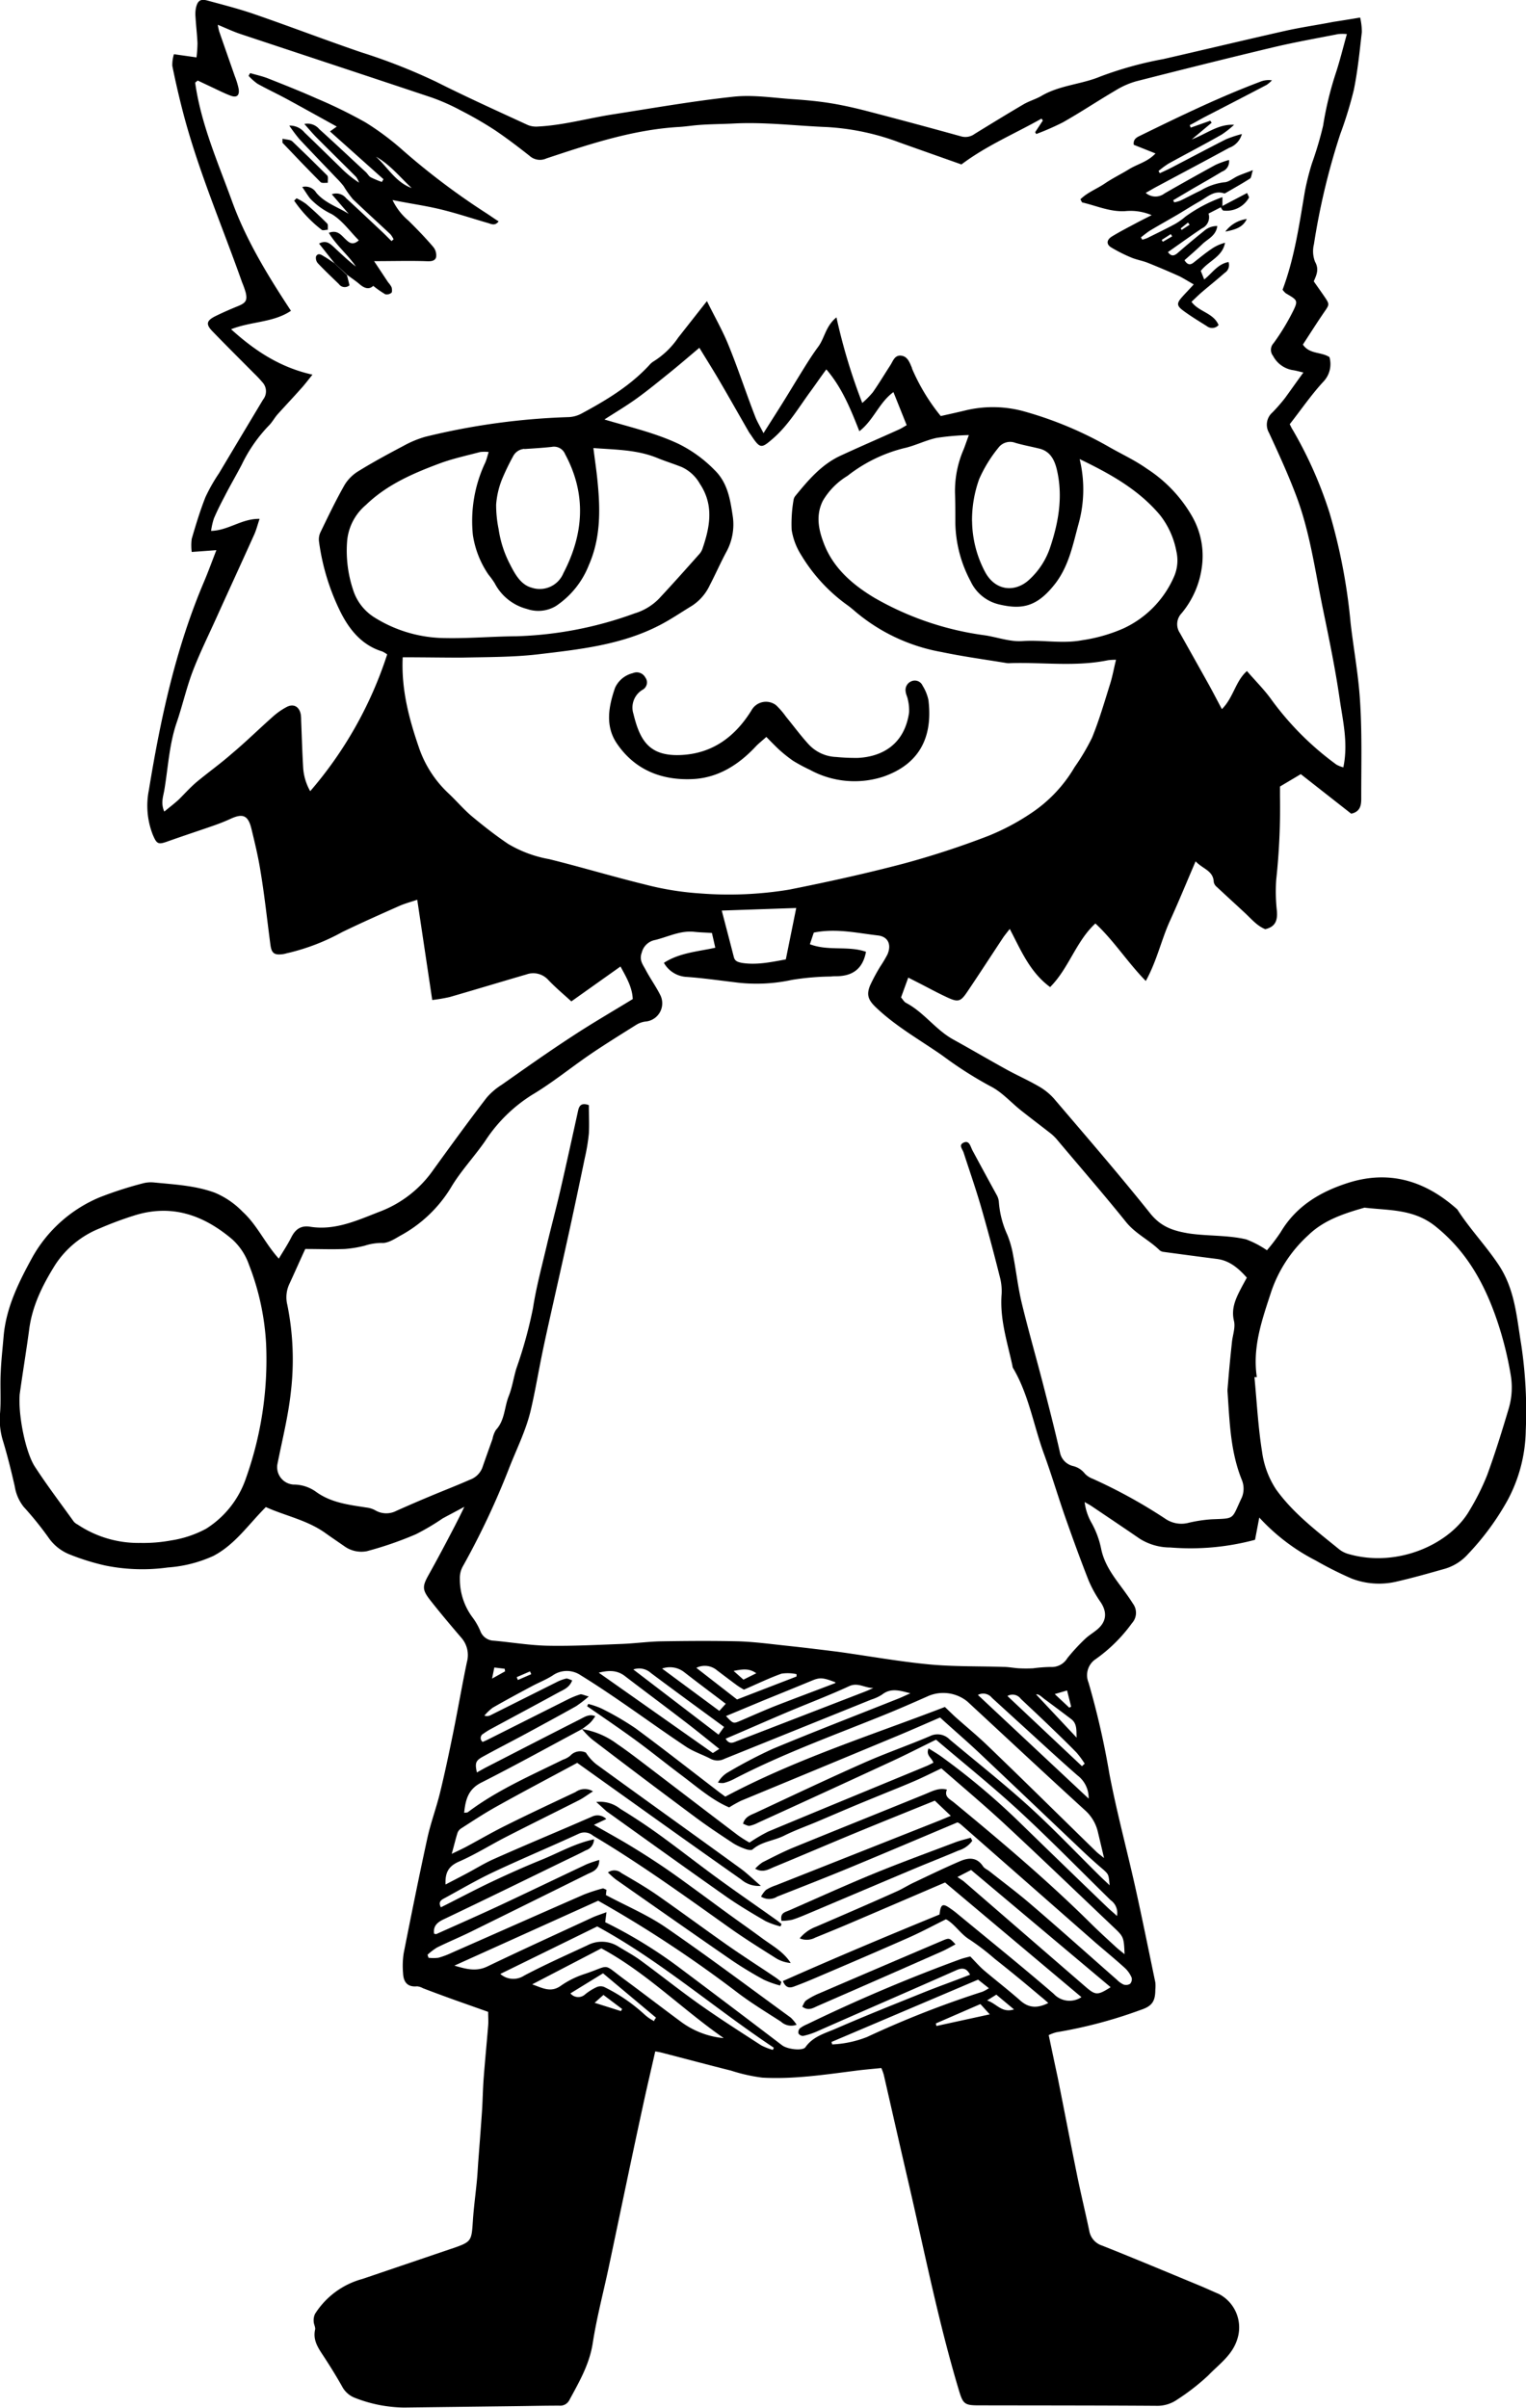 <svg id="Layer_1" data-name="Layer 1" xmlns="http://www.w3.org/2000/svg" viewBox="0 0 262.49 414.06"><title>newneko</title><path d="M356.08,93.29a11,11,0,0,1,.29,2.51c-.38,3.33-.71,6.68-1.38,9.95a68.79,68.79,0,0,1-2.34,7.61,119.55,119.55,0,0,0-4.52,18.92,5,5,0,0,0,.19,3c.71,1.26.3,2.2-.22,3.37.58.83,1.21,1.71,1.82,2.6.93,1.36.88,1.39,0,2.66-1.27,1.85-2.47,3.75-3.69,5.62,1.16,1.69,3.12,1.21,4.57,2.15a4.36,4.36,0,0,1-1,4.18c-2.08,2.24-3.82,4.79-5.83,7.36.12.23.3.65.53,1a70.93,70.93,0,0,1,6.3,14.19,99.06,99.06,0,0,1,3.64,19c.49,4.28,1.28,8.53,1.58,12.8.42,5.79.24,11.61.25,17.43,0,1.07-.15,2.23-1.73,2.56l-8.67-6.8-3.58,2.13c0,.39,0,1.06,0,1.73a115,115,0,0,1-.65,14.34,30,30,0,0,0,.12,5.32c.12,1.55-.18,2.72-2,3.14-1.39-.54-2.4-1.77-3.54-2.83-1.59-1.48-3.2-2.94-4.78-4.42a1.5,1.5,0,0,1-.54-.84c-.07-2-1.9-2.25-3.12-3.58-1.56,3.63-2.94,7-4.42,10.25s-2.23,6.85-4.15,10.33c-3.18-3.25-5.47-6.92-8.67-9.89-3.36,3.1-4.57,7.73-7.79,10.94-3.51-2.6-5-6.31-6.94-10-.45.57-.79,1-1.07,1.38-2.08,3.14-4.12,6.3-6.23,9.42-1.14,1.7-1.57,1.84-3.39,1s-3.29-1.66-4.94-2.5l-1.83-.93-1.24,3.41c.31.35.52.76.85.93,3.09,1.62,5.09,4.63,8.14,6.31s6.06,3.45,9.11,5.13c1.8,1,3.68,1.82,5.46,2.85a10.4,10.4,0,0,1,2.7,2.13c5.6,6.56,11.24,13.08,16.62,19.81,1.86,2.32,4,3,6.74,3.44,3.25.46,6.55.26,9.73,1a16.76,16.76,0,0,1,3.59,1.88,31.64,31.64,0,0,0,2.37-3.13c2.64-4.44,6.74-6.89,11.46-8.42,7.18-2.33,13.42-.4,18.91,4.52,2.13,3.33,4.88,6.19,7.09,9.5,2.83,4.24,3.11,8.95,3.89,13.64a76.6,76.6,0,0,1,.8,14.88,26.22,26.22,0,0,1-3.13,12,45.21,45.21,0,0,1-6.79,9.24,8.6,8.6,0,0,1-3.92,2.52c-2.76.78-5.52,1.57-8.32,2.21a13.11,13.11,0,0,1-7.83-.52,64.24,64.24,0,0,1-6.18-3.11,34.41,34.41,0,0,1-9.67-7.37l-.73,3.83a42.71,42.71,0,0,1-14.58,1.32,9.87,9.87,0,0,1-5.23-1.49c-2.75-1.89-5.53-3.75-8.3-5.62-.32-.22-.67-.39-1.2-.7a9.52,9.52,0,0,0,1.1,3.42,15.47,15.47,0,0,1,1.73,4.57c.53,2.67,2.07,4.71,3.61,6.79.65.88,1.29,1.77,1.87,2.69a2.64,2.64,0,0,1-.17,3.36,26.74,26.74,0,0,1-6.21,6.16,3.32,3.32,0,0,0-1.26,4.05,140.19,140.19,0,0,1,3.59,15.7c1.25,6.54,3,13,4.45,19.49,1.21,5.44,2.31,10.91,3.45,16.37a6.17,6.17,0,0,1,0,1.23c0,2-.55,2.85-2.45,3.48a80,80,0,0,1-14.57,3.87,7.06,7.06,0,0,0-1.32.49c.51,2.39,1,4.76,1.52,7.15,1.14,5.69,2.23,11.4,3.39,17.09.64,3.14,1.4,6.25,2.06,9.38a3.24,3.24,0,0,0,2.23,2.58c5.59,2.22,11.14,4.55,16.7,6.85,1.14.47,2.27,1,3.38,1.47a6.49,6.49,0,0,1,3.18,7.7c-.85,2.83-3.18,4.38-5,6.29a38.18,38.18,0,0,1-5.33,4.15A6,6,0,0,1,321,504c-10.2-.07-20.4-.06-30.59-.08-2.41,0-2.66-.29-3.36-2.63-3.56-11.87-5.94-24-8.75-36.07-1.41-6.06-2.78-12.13-4.17-18.19a10.41,10.41,0,0,0-.41-1.12c-1.47.15-2.94.27-4.41.46-5.34.68-10.67,1.49-16.07,1.19a29,29,0,0,1-5.35-1.2c-4-1-8-2.08-12.06-3.12-.31-.08-.64-.13-1-.19-.74,3.27-1.49,6.43-2.17,9.6-2,9.18-3.89,18.37-5.84,27.56-.92,4.33-2.06,8.61-2.74,13-.56,3.63-2.31,6.64-4,9.76a1.78,1.78,0,0,1-1.79,1c-2.46,0-4.93.06-7.39.09l-19.3.24a23.85,23.85,0,0,1-8.4-1.66,4.18,4.18,0,0,1-2.25-2c-1-1.77-2.09-3.53-3.22-5.25-.91-1.38-1.81-2.7-1.41-4.49.09-.42-.23-.92-.24-1.38a2.55,2.55,0,0,1,.23-1.33,13.93,13.93,0,0,1,8.12-6L185,482l14.72-5,.2-.06c3.3-1.15,3.31-1.23,3.54-4.74.15-2.32.47-4.62.69-6.93.1-1,.15-2,.22-3.05.22-2.91.45-5.83.65-8.74.13-1.91.15-3.82.29-5.72.23-3.05.53-6.1.78-9.15.06-.73,0-1.47,0-2.36l-5.84-2.07c-1.8-.65-3.6-1.31-5.39-2a2.55,2.55,0,0,0-1-.32c-1.72.17-2.35-.81-2.41-2.29a14.39,14.39,0,0,1,.11-3.41c1.31-6.6,2.63-13.2,4.07-19.78.58-2.65,1.55-5.22,2.19-7.86.82-3.37,1.54-6.77,2.23-10.17.83-4.07,1.53-8.17,2.38-12.24a4.52,4.52,0,0,0-.95-4.19c-1.82-2.12-3.63-4.27-5.36-6.47-1.43-1.83-1.35-2.42-.23-4.42,1.53-2.74,3-5.52,4.44-8.29.51-1,1-1.94,1.66-3.34-1.5.81-2.64,1.4-3.74,2a40.55,40.55,0,0,1-4.58,2.71,61.3,61.3,0,0,1-8.45,2.92,5,5,0,0,1-3.89-.87c-1.06-.74-2.14-1.46-3.2-2.22-3.16-2.28-7-3-10.28-4.5-3,3-5.29,6.44-9,8.39a22.71,22.71,0,0,1-7.86,2,31.91,31.91,0,0,1-10.78-.34,39.72,39.72,0,0,1-6-1.86,8,8,0,0,1-3.79-3,56.86,56.86,0,0,0-4.23-5.23,7.54,7.54,0,0,1-1.53-3.51c-.59-2.59-1.23-5.18-2-7.74a12.29,12.29,0,0,1-.55-4.62c.22-2.43,0-4.89.14-7.33.08-2,.32-4.07.49-6.11.43-5,2.64-9.39,4.94-13.59a23.75,23.75,0,0,1,11.59-10.33,65.22,65.22,0,0,1,7.35-2.38,5.42,5.42,0,0,1,2-.17c3.51.35,7.06.52,10.43,1.75a14.39,14.39,0,0,1,4.79,3.27c2.53,2.31,3.84,5.42,6.24,8.08.74-1.25,1.52-2.42,2.15-3.67s1.54-2.09,3.22-1.82c4.41.71,8.28-1.17,12.24-2.69a19.74,19.74,0,0,0,9-7.14c3-4.14,6-8.28,9.13-12.35a11.48,11.48,0,0,1,2.63-2.25c4-2.81,8-5.65,12.14-8.34,3.36-2.21,6.84-4.22,10.37-6.38-.08-2-1.07-3.7-2.11-5.6l-8.45,6c-1.34-1.22-2.76-2.41-4-3.72a3.47,3.47,0,0,0-3.75-.91c-4.4,1.28-8.78,2.61-13.18,3.88a28.34,28.34,0,0,1-3,.51L193.89,245c-1.05.36-2.09.63-3.05,1.05-3.31,1.47-6.62,2.94-9.88,4.52a36.74,36.74,0,0,1-9.14,3.55c-.34.06-.66.18-1,.23-1.53.21-2-.14-2.19-1.65-.56-4.2-1-8.42-1.7-12.6-.39-2.49-1-5-1.59-7.42-.57-2.23-1.49-2.56-3.6-1.58-.93.43-1.89.8-2.85,1.14-2.64.92-5.3,1.79-7.94,2.73-1.64.59-1.87.45-2.56-1.18a13.67,13.67,0,0,1-.66-7.66c2-12.25,4.6-24.33,9.48-35.81.72-1.69,1.34-3.42,2.13-5.44l-4.24.31a8.7,8.7,0,0,1,0-2.26c.71-2.42,1.44-4.85,2.37-7.19a30,30,0,0,1,2.32-4.08q3.78-6.34,7.58-12.67a2.28,2.28,0,0,0-.13-3,19.49,19.49,0,0,0-1.4-1.49c-2.4-2.42-4.82-4.82-7.19-7.27-1.18-1.22-1-1.83.54-2.6,1.28-.63,2.6-1.2,3.92-1.74s1.58-1,1.27-2.33a16.39,16.39,0,0,0-.62-1.74c-3.46-9.8-7.6-19.35-10.21-29.44q-1-3.87-1.79-7.79a6.25,6.25,0,0,1,.28-2l3.88.55a21.73,21.73,0,0,0,.17-2.46c-.07-1.5-.25-3-.34-4.5a5.41,5.41,0,0,1,.09-1.62c.29-1.18.77-1.51,1.94-1.2,2.77.75,5.55,1.46,8.25,2.4,6.07,2.1,12.07,4.4,18.15,6.48a100.52,100.52,0,0,1,13,5.11c5.18,2.61,10.48,5,15.75,7.43a3.86,3.86,0,0,0,1.75.25c4.32-.22,8.48-1.4,12.72-2.07,7-1.09,13.91-2.31,20.91-3.06,3.36-.36,6.82.2,10.22.43,2.18.15,4.37.35,6.52.7s4.41.87,6.58,1.44q7.94,2.07,15.84,4.26a2.68,2.68,0,0,0,2.3-.43c2.8-1.72,5.6-3.44,8.43-5.1.94-.55,2-.84,3-1.4,3.16-1.89,6.91-2,10.19-3.37a62.7,62.7,0,0,1,10.83-3c7-1.6,14-3.28,21-4.86,2.73-.61,5.5-1,8.26-1.54C352.87,93.82,354.34,93.58,356.08,93.29ZM222.26,387.61c-5.79,3.09-11.53,6.27-17.38,9.23-2.27,1.15-2.69,3-2.92,5.18.3-.06.54,0,.68-.14,5-3.76,10.75-6.25,16.32-9a3.92,3.92,0,0,0,1.25-.68,2.28,2.28,0,0,1,2.69-.53,8.13,8.13,0,0,0,1.79,2c8.25,6,16.54,11.92,24.79,17.91,1.14.83,2.15,1.83,3.52,3a4.57,4.57,0,0,1-3.41-1.11q-9-6.33-17.91-12.71l-10.27-7.33c-4.69,2.53-9.4,5-14.06,7.61-2,1.12-3.95,2.41-5.9,3.66a1.56,1.56,0,0,0-.63.76c-.33,1.05-.58,2.13-1,3.62,1.12-.54,1.79-.85,2.44-1.19,2.29-1.23,4.54-2.54,6.86-3.69,4-2,8-3.86,12-5.75a2.71,2.71,0,0,1,3-.12c-1,.63-1.66,1.15-2.42,1.53-4.15,2.1-8.32,4.15-12.46,6.27-2.74,1.4-5.36,3.06-8.17,4.28-1.82.79-2.41,1.93-2.31,3.94,1.28-.67,2.42-1.25,3.56-1.86,1.57-.83,3.09-1.78,4.7-2.5,4.31-1.92,8.65-3.75,13-5.61l3.91-1.69a2.13,2.13,0,0,1,2.48.4l-2.13,1c2.47,1.41,4.44,2.49,6.35,3.65s3.95,2.46,5.87,3.77,3.68,2.61,5.51,3.94,3.64,2.68,5.46,4,3.79,2.7,5.66,4.08,3.76,2.36,5,4.32a5.83,5.83,0,0,1-2.46-.78c-2.72-1.72-5.45-3.42-8.07-5.28-7.69-5.47-15.34-11-23.47-15.84a2.27,2.27,0,0,0-2.42-.35c-4.9,2.26-9.89,4.34-14.77,6.64-2.9,1.37-5.66,3-8.5,4.54-.63.34-.89.73-.48,1.49,3-1.49,5.8-3,8.7-4.37s5.72-2.63,8.63-3.81,5.68-2.8,9-3.51a2,2,0,0,1-1.4,1.89c-1.27.67-2.57,1.27-3.87,1.9-6.88,3.35-13.76,6.72-20.66,10-1.09.53-1.75,1.18-1.57,2.45.14,0,.29.09.39.05,3.62-1.62,7.25-3.22,10.84-4.89,5-2.34,10-4.75,15-7.11a20.69,20.69,0,0,1,2.18-.74c0,1.64-1.08,2-1.91,2.37q-10.09,5-20.23,10c-1.9.93-3.86,1.74-5.76,2.68a10.43,10.43,0,0,0-1.64,1.25l.17.52a7.18,7.18,0,0,0,1.69,0,14.45,14.45,0,0,0,2.3-.86c7.57-3.33,15.13-6.69,22.71-10a27.74,27.74,0,0,1,3.29-1.07c.15,0,.36.14.62.24l-.1.9c3.54,1.89,7.17,3.41,10.35,5.6,7.27,5,14.33,10.3,21.46,15.49a7.41,7.41,0,0,1,1,1.21,2.61,2.61,0,0,1-2.7-.53c-2.47-1.59-5-3.13-7.34-4.89a207.51,207.51,0,0,0-24.1-15.9L200.28,428.3c2,.58,3.74,1.08,5.68.14,6-2.88,12-5.61,18-8.39.71-.33,1.47-.56,2.48-.94l-.22,1.72A80.13,80.13,0,0,1,239.45,429q8.62,6.46,17.2,13c.91.69,3.48,1,4,.35,1.32-1.9,3.44-2.42,5.33-3.25,4.95-2.16,10-4.16,15-6.18,2.65-1.07,5.33-2,8-3.06-.59-1.14-1.29-1.25-2.39-.76-8,3.55-16,7-24,10.54a12.59,12.59,0,0,1-2.33.75.94.94,0,0,1-.8-.44,1,1,0,0,1,.26-.87,5.49,5.49,0,0,1,1.24-.7,283.37,283.37,0,0,1,26.23-11.14c.68-.25,1.4-.4,1.82-.52.93.95,1.58,1.71,2.33,2.36,2.09,1.77,4.26,3.44,6.31,5.25,1.49,1.32,3,1.29,4.79.4-.46-.41-.8-.72-1.16-1-1.36-1.14-2.72-2.29-4.1-3.42s-2.66-2.16-4-3.22a41.06,41.06,0,0,0-4.23-3.24c-1.52-.91-2.41-2.44-3.85-3.38a1.42,1.42,0,0,0-.29-.13c-2.13,1.06-4.18,2.16-6.29,3.1-5.38,2.38-10.78,4.69-16.19,7-1.19.51-2.4,1-3.62,1.45-.76.29-1.45.26-1.92-.94,9-4,17.95-7.76,26.94-11.44.2-1.8.52-2,1.91-1,.4.27.78.56,1.15.87,5.54,4.57,11.14,9.08,16.58,13.77a3.7,3.7,0,0,0,4.77.57L284.68,414c-5.4,2.32-10.73,4.61-16.07,6.89-2.07.89-4.16,1.74-6.25,2.59a3.1,3.1,0,0,1-2.68.13,6.69,6.69,0,0,1,2.8-2c4.63-2,9.28-4,13.9-6.08,1.06-.47,2-1.1,3.09-1.59,2.59-1.23,5.18-2.48,7.81-3.61,1.45-.62,2.88-.71,3.93.89.25.38.76.57,1.13.87,2.36,1.87,4.78,3.67,7.06,5.63,5,4.28,9.88,8.65,14.83,13a4,4,0,0,0,1.15.83,1.34,1.34,0,0,0,1.13-.12,1.18,1.18,0,0,0,.26-1.08,4.93,4.93,0,0,0-1.13-1.62c-1.62-1.47-3.31-2.86-5-4.31L287.38,404a3.05,3.05,0,0,0-.55-.34c-6.3,2.65-12.46,5.27-18.64,7.83-4.11,1.7-8.25,3.31-12.38,4.94a2.59,2.59,0,0,1-2.78,0,4.67,4.67,0,0,1,.85-1.15,7.6,7.6,0,0,1,1.67-.78l28.22-11.17c.55-.22,1.09-.45,1.9-.79l-2.75-2.61c-4.71,1.91-9.27,3.74-13.82,5.62s-9.2,3.88-13.81,5.78c-.95.39-1.92,1.07-3.27.3a7.22,7.22,0,0,1,1.25-1.09c1.77-.89,3.53-1.81,5.36-2.56,7.53-3.08,15.08-6.1,22.62-9.17,1.2-.49,2.33-1.14,3.75-.78-.53,1.24.54,1.65,1.22,2.22,8.08,6.66,16.08,13.41,23.53,20.79,1.36,1.35,2.78,2.64,4.19,3.94.48.45,1,.85,1.62,1.35-.12-2.93-.16-3-1.88-4.63-6.21-5.89-12.37-11.82-18.63-17.64-3.6-3.35-7.38-6.51-11-9.68-1.69.8-3.09,1.51-4.52,2.13-1.88.82-3.79,1.57-5.69,2.35s-3.8,1.55-5.69,2.35-3.65,1.56-5.47,2.33-3.83,1.48-5.66,2.4-3.88,1-5.45,2.38c-.18.16-.68.08-1,0a11.11,11.11,0,0,1-2.23-1c-2.17-1.43-4.34-2.86-6.43-4.41q-9.06-6.73-18-13.56a14.69,14.69,0,0,1-1.67-1.73,13.63,13.63,0,0,1,6,2.54c1.64,1.11,3.22,2.32,4.8,3.52,5.33,4.06,10.65,8.14,16,12.19a22.32,22.32,0,0,0,2,1.27,28.83,28.83,0,0,1,3.21-1.89c9.08-3.79,18.19-7.53,27.28-11.29.4-.17.78-.38,1.14-.56-.26-.87-1.35-1.25-.82-2.46.77.49,1.46.89,2.11,1.35a120.78,120.78,0,0,1,13.8,11.62q7.43,7.24,14.9,14.42c.47.45,1,.87,1.59,1.43a2.67,2.67,0,0,0-1.09-2.72c-5.23-5.12-10.35-10.37-15.73-15.34-4.66-4.3-9.61-8.26-14.3-12.26-2.69,1.32-5.06,2.54-7.48,3.66q-11.54,5.34-23.11,10.61a5.87,5.87,0,0,1-1.53.56c-.32,0-.68-.22-1.08-.37.34-1.23,1.34-1.5,2.16-1.88,6.19-2.89,12.37-5.82,18.62-8.59,3.74-1.66,7.63-3,11.4-4.61a2.9,2.9,0,0,1,3.35.58c4.45,3.73,9,7.32,13.34,11.23s8.42,8.23,12.61,12.36c.48.47,1,.93,1.58,1.5-.17-1.86-.18-1.86-1-2.63-1.18-1-2.38-2.07-3.52-3.15-6-5.69-12-11.41-18-17.08-2.19-2.06-4.46-4-6.65-6-2.67,1.15-5.17,2.26-7.68,3.3q-13.25,5.51-26.52,11a21.69,21.69,0,0,0-2.07,1.16c-2.92-1.23-5.5-3.5-8.22-5.54s-5.29-4.13-8-6.11-5.47-3.84-8.22-5.75l.2-.39a13.73,13.73,0,0,1,2.25.77,49.3,49.3,0,0,1,5.84,3.39c4.79,3.53,9.47,7.21,14.2,10.83.42.33.86.64,1.28.95,12.2-6.5,25.26-10.6,37.77-15.42.78.74,1.3,1.26,1.84,1.75,1.84,1.64,3.75,3.2,5.52,4.91,6.25,6,12.44,12.14,18.66,18.2.35.34.75.62,1.36,1.12-.4-1.72-.73-3.1-1.06-4.48a7.14,7.14,0,0,0-2.24-3.76c-6.77-6.18-13.47-12.44-20.2-18.67a6.58,6.58,0,0,0-6.63-1c-2.68,1.19-5.38,2.37-8.11,3.47-8.56,3.45-17.24,6.6-25.45,10.87a8.34,8.34,0,0,1-1.72.66,3.27,3.27,0,0,1-1-.07,4.54,4.54,0,0,1,1.76-1.79,84,84,0,0,1,7.64-4c7.2-3,14.47-5.8,21.7-8.68.67-.27,1.31-.59,2-.88-1.71-.44-3.33-1-4.86.21a7.48,7.48,0,0,1-1.85.86l-25.29,10.2a2.57,2.57,0,0,1-2.35,0c-1.39-.73-2.93-1.22-4.23-2.08-3.81-2.53-7.52-5.22-11.3-7.81-2.26-1.55-4.53-3.07-6.86-4.5a4.23,4.23,0,0,0-4.81.06c-1.14.73-2.44,1.23-3.64,1.88-2.23,1.19-4.46,2.39-6.65,3.65a8.35,8.35,0,0,0-1.44,1.37,1.36,1.36,0,0,0,1.13-.11q5.59-2.8,11.19-5.6a7.56,7.56,0,0,1,1.71-.66c.3-.07.67.18,1.07.3-.46,1.26-1.48,1.61-2.35,2.08-3.84,2.1-7.7,4.16-11.55,6.24a12,12,0,0,0-1.39.87.82.82,0,0,0-.1,1.4c.32-.14.62-.27.92-.42q6.78-3.41,13.56-6.81a14.74,14.74,0,0,1,2.27-.94c.29-.09.68.15,1.49.35a21.17,21.17,0,0,1-2.18,1.68c-2.92,1.64-5.87,3.23-8.82,4.83-2.41,1.3-4.85,2.54-7.24,3.86-1.23.68-1.35,1.1-1,2.7.5-.28,1-.56,1.44-.8,5.41-2.78,10.82-5.57,16.25-8.32.81-.41,1.64-1,2.68-.55C223.72,386.54,223.72,386.54,222.26,387.61Zm1.15-107.29c0,1.7.09,3.31,0,4.9a33.37,33.37,0,0,1-.7,4.21q-1.26,6.09-2.58,12.17c-1.18,5.38-2.4,10.75-3.6,16.13-.43,1.92-.85,3.84-1.24,5.77-.62,3.06-1.14,6.14-1.85,9.18-.83,3.61-2.53,6.9-3.85,10.33a134.8,134.8,0,0,1-7.87,16.65,4.09,4.09,0,0,0-.5,2.13,11,11,0,0,0,2.1,6.52,11,11,0,0,1,1.43,2.47,2.55,2.55,0,0,0,2.31,1.64c3.11.28,6.22.81,9.33.87,4.22.08,8.46-.15,12.68-.31,2.31-.09,4.62-.42,6.93-.45,4.37-.07,8.75-.1,13.11,0,2.85.09,5.69.48,8.52.78s5.67.65,8.5,1c5.24.72,10.46,1.67,15.73,2.18,4.27.41,8.58.3,12.88.44.88,0,1.76.19,2.64.24a23.27,23.27,0,0,0,2.45,0,25.27,25.27,0,0,1,3-.23,3.13,3.13,0,0,0,2.89-1.52,33.62,33.62,0,0,1,3-3.26c.63-.61,1.41-1.07,2.09-1.63,1.65-1.35,1.8-3,.62-4.75a20.55,20.55,0,0,1-2.06-3.73c-1.39-3.53-2.69-7.11-3.95-10.69s-2.37-7.35-3.7-11c-1.82-4.95-2.63-10.26-5.37-14.87a1.36,1.36,0,0,1-.09-.4c-.88-4.05-2.19-8-1.85-12.28a9.46,9.46,0,0,0-.32-3c-1-4-2.07-8-3.22-12-.91-3.14-2-6.25-3-9.34-.21-.62-.9-1.28,0-1.7s1.13.47,1.41,1.09c.08.19.18.37.28.55,1.32,2.45,2.65,4.9,4,7.36a2.88,2.88,0,0,1,.37,1.14,16.42,16.42,0,0,0,1.46,5.7,17.13,17.13,0,0,1,1,3.53c.53,2.73.83,5.51,1.48,8.21,1.13,4.68,2.47,9.31,3.68,14,1,3.88,2,7.77,2.89,11.68a3,3,0,0,0,2.28,2.36,3.68,3.68,0,0,1,2,1.29,3.5,3.5,0,0,0,1.35.89,88.94,88.94,0,0,1,12.68,7,4.88,4.88,0,0,0,3.88.56,24.51,24.51,0,0,1,3.82-.58c4.24-.19,3.43.14,5.3-3.8a4,4,0,0,0,0-2.93c-2-4.9-2.12-10.08-2.48-15.23a2.69,2.69,0,0,1,0-.41c.11-1.29.21-2.57.33-3.86s.28-2.84.43-4.26c.13-1.21.62-2.5.35-3.62-.5-2.08.25-3.74,1.13-5.45.34-.66.7-1.3,1.08-2-1.45-1.64-3-2.95-5.15-3.22-3-.38-6.06-.79-9.09-1.2a1.37,1.37,0,0,1-.75-.28c-1.79-1.77-4.14-2.83-5.78-4.86-3.9-4.85-8-9.56-12-14.32a8,8,0,0,0-1.2-1.1c-1.61-1.26-3.25-2.49-4.85-3.76-1.77-1.4-3.32-3.2-5.29-4.18a67.43,67.43,0,0,1-8.26-5.28c-3.86-2.69-8-5-11.43-8.28-1.3-1.24-1.68-2.13-1-3.78a32.21,32.21,0,0,1,1.74-3.24,22.26,22.26,0,0,0,1.25-2.1c.71-1.67.11-3-1.56-3.24-3.64-.41-7.26-1.28-11.12-.5l-.67,2c3.19,1.22,6.59.22,9.65,1.3-.54,2.91-2.28,4.16-5,4.2-.34,0-.68,0-1,.05a45.05,45.05,0,0,0-6.73.58,28.72,28.72,0,0,1-10,.39c-2.7-.32-5.4-.71-8.12-.9a4.76,4.76,0,0,1-3.91-2.42c2.7-1.74,5.8-1.93,8.84-2.6l-.58-2.54c-1.13-.07-2.08-.09-3-.19-2.42-.27-4.52.85-6.76,1.4a2.91,2.91,0,0,0-2.31,2.17c-.49,1.32.22,2.09.69,3,.76,1.44,1.72,2.77,2.46,4.23a3.15,3.15,0,0,1-2.56,4.63,4,4,0,0,0-1.51.54c-2.66,1.67-5.33,3.32-7.92,5.08-3.38,2.31-6.56,4.92-10.06,7a26.28,26.28,0,0,0-8.05,7.94c-1.9,2.74-4.24,5.2-5.92,8.06a23,23,0,0,1-8.68,8.21c-1,.58-2.15,1.32-3.17,1.24a9.47,9.47,0,0,0-2.93.47,20,20,0,0,1-3.43.57c-2.23.09-4.47,0-6.8,0-.93,2-1.8,4-2.73,6a5.38,5.38,0,0,0-.36,3.59,47.45,47.45,0,0,1,.61,15c-.44,4.1-1.46,8.15-2.27,12.21a3,3,0,0,0,2.71,3.71,6.62,6.62,0,0,1,3.84,1.21c2.6,1.91,5.63,2.26,8.65,2.73a4.29,4.29,0,0,1,1.52.45,3.76,3.76,0,0,0,3.7.13q2.9-1.3,5.83-2.52c2.26-.95,4.55-1.83,6.79-2.82a3.59,3.59,0,0,0,2.16-2.06c.58-1.68,1.18-3.34,1.77-5a4.37,4.37,0,0,1,.58-1.52c1.54-1.65,1.43-3.89,2.2-5.81.6-1.51.83-3.16,1.3-4.72a76.08,76.08,0,0,0,2.87-10.41c.57-3.69,1.56-7.31,2.42-11,.72-3,1.54-6.07,2.25-9.12,1.07-4.64,2.09-9.29,3.11-13.93C221.76,280.43,222.14,279.85,223.41,280.32Zm64.09-161.77c-3.41-1.21-7-2.47-10.61-3.76a42,42,0,0,0-12.57-2.67c-5.32-.21-10.61-.89-16-.61-2.44.13-4.9.09-7.34.39-.68.08-1.36.16-2,.2-7.94.45-15.41,2.94-22.86,5.41a2.66,2.66,0,0,1-2.92-.45c-1.93-1.52-3.87-3-5.91-4.38a63.91,63.91,0,0,0-5.86-3.39,35.51,35.51,0,0,0-5-2.23c-11-3.68-21.94-7.28-32.91-10.93-1.27-.42-2.49-1-3.94-1.6a10.29,10.29,0,0,0,.24,1.13c.89,2.58,1.8,5.16,2.7,7.74a12.88,12.88,0,0,1,.65,2.15c.18,1.14-.32,1.57-1.39,1.17s-2.12-.94-3.17-1.43l-2.48-1.17-.44.36c1,7.13,3.91,13.7,6.35,20.42s6.19,12.83,10.13,18.82c-3.09,2.06-6.8,1.79-10.3,3.17,4.12,3.73,8.44,6.57,14,7.81-.81,1-1.36,1.74-2,2.43-1.31,1.48-2.67,2.91-4,4.39-.54.61-.93,1.37-1.51,1.94a25.68,25.68,0,0,0-4.65,6.7c-.95,1.82-2,3.6-2.92,5.41-.67,1.27-1.32,2.55-1.88,3.87a11.93,11.93,0,0,0-.48,2.13c3-.08,5.29-2.14,8.34-2.07-.34,1-.55,1.86-.9,2.65-2.16,4.8-4.36,9.57-6.53,14.37-1.43,3.18-3,6.32-4.21,9.57-1,2.73-1.66,5.63-2.61,8.41-1.3,3.79-1.48,7.77-2.14,11.67-.19,1.11-.64,2.22,0,3.67.91-.76,1.76-1.39,2.53-2.11,1-1,2-2.11,3.06-3,2-1.66,4.09-3.15,6-4.83,2.39-2,4.66-4.23,7-6.31a12,12,0,0,1,2.5-1.76c1.2-.6,2.15,0,2.39,1.32a7.43,7.43,0,0,1,.06,1c.11,2.73.19,5.45.35,8.18a9.36,9.36,0,0,0,1.21,4,68.07,68.07,0,0,0,13.24-23.52,4.76,4.76,0,0,0-.85-.51c-3.49-1.06-5.63-3.73-7.14-6.71A38.83,38.83,0,0,1,177,183.45a2.88,2.88,0,0,1,.21-1.58c1.34-2.77,2.67-5.55,4.19-8.22a7.1,7.1,0,0,1,2.43-2.39c2.5-1.54,5.09-2.94,7.69-4.31a18,18,0,0,1,3.77-1.57A118.5,118.5,0,0,1,220,162a5.15,5.15,0,0,0,2.13-.6c4.22-2.27,8.33-4.73,11.64-8.3a3.19,3.19,0,0,1,.77-.68,14.16,14.16,0,0,0,4.24-4.09l4.94-6.28c1.34,2.71,2.69,5.06,3.7,7.55,1.64,4,3,8.19,4.59,12.28.34.9.86,1.73,1.44,2.88,1.22-1.93,2.25-3.53,3.26-5.15s2-3.27,3-4.89,2-3.26,3.14-4.8,1.28-3.56,3.15-5.07a100,100,0,0,0,4.44,14.72,16.28,16.28,0,0,0,1.81-1.83c1.06-1.51,2-3.09,3-4.63.47-.71.74-1.79,1.85-1.68s1.46,1.12,1.84,2c.05.13.07.27.13.39a34.29,34.29,0,0,0,4.87,8c1.42-.32,2.75-.61,4.08-.93a20.11,20.11,0,0,1,10.51.2,63.92,63.92,0,0,1,14.29,6c2.19,1.26,4.52,2.32,6.57,3.78a23.86,23.86,0,0,1,7.8,8.22,13.69,13.69,0,0,1,1.67,8.64,15.58,15.58,0,0,1-3.49,8,2.71,2.71,0,0,0-.3,3.39q2.46,4.37,4.9,8.74c.78,1.4,1.51,2.83,2.33,4.36,2-2,2.33-4.82,4.31-6.55,1.53,1.78,3.06,3.28,4.27,5A50.85,50.85,0,0,0,352,221.76a4.83,4.83,0,0,0,1.19.47c.87-4.15-.09-8-.64-11.81-.75-5.19-1.82-10.33-2.88-15.47-1.32-6.42-2.2-13-4.48-19.14-1.4-3.77-3.09-7.44-4.78-11.1a2.79,2.79,0,0,1,.58-3.51,29.11,29.11,0,0,0,2.16-2.47c1-1.37,2-2.8,3.17-4.4-.86-.2-1.37-.35-1.89-.42a4.67,4.67,0,0,1-3.33-2.44,1.66,1.66,0,0,1,.09-2.18,39.13,39.13,0,0,0,3.29-5.39c1-2,.82-2-1.18-3.19a2.89,2.89,0,0,1-.56-.62c2.07-5.51,2.87-11.26,3.85-17a44.19,44.19,0,0,1,1.2-4.73,60.33,60.33,0,0,0,1.92-6.47,57.76,57.76,0,0,1,2.09-8.76c.76-2.26,1.32-4.58,2-7a8.32,8.32,0,0,0-1.49,0c-3.75.74-7.52,1.4-11.24,2.29-7.84,1.87-15.66,3.83-23.48,5.82a14,14,0,0,0-3.53,1.55c-3.07,1.8-6,3.76-9.13,5.53a45.46,45.46,0,0,1-4.57,2l-.18-.32,1.32-2-.23-.33C296.69,113.26,291.87,115.27,287.51,118.54ZM191.39,203.3c-.26,5.49,1.06,10.48,2.75,15.41a19.31,19.31,0,0,0,5.13,8c1.39,1.3,2.63,2.79,4.09,4,2,1.66,4,3.23,6.17,4.69a21,21,0,0,0,7.06,2.62c5.5,1.36,10.93,3,16.45,4.35a50.49,50.49,0,0,0,9.48,1.54,63.79,63.79,0,0,0,15.35-.65c6.63-1.32,13.25-2.78,19.78-4.5a148.06,148.06,0,0,0,14.42-4.72,39.77,39.77,0,0,0,7.39-3.91,24.23,24.23,0,0,0,7.5-7.93,37.32,37.32,0,0,0,3-5.06c1.23-3,2.15-6.19,3.13-9.31.4-1.28.63-2.62,1-4.1a10.68,10.68,0,0,0-1.38.08c-5.56,1.15-11.17.33-16.76.5a3.17,3.17,0,0,1-.61,0c-3.76-.62-7.54-1.13-11.26-1.91a31.51,31.51,0,0,1-15-7.1,17,17,0,0,0-1.45-1.14,28.9,28.9,0,0,1-7.69-8.43,11.32,11.32,0,0,1-1.65-4.37,24,24,0,0,1,.33-5.1,1.46,1.46,0,0,1,.33-.73c2.21-2.7,4.47-5.37,7.72-6.88s6.73-3,10.1-4.53c.41-.18.79-.44,1.31-.73l-2.28-5.69c-2.49,1.82-3.37,4.79-5.86,6.73-1.53-3.89-3-7.51-5.68-10.64-1,1.34-1.86,2.62-2.79,3.88-2,2.74-3.73,5.7-6.37,8-2,1.74-2.22,1.81-3.74-.49-.15-.23-.33-.44-.46-.68-1.67-2.9-3.31-5.81-5-8.7-1.09-1.87-2.25-3.7-3.48-5.72-1.83,1.54-3.52,3-5.26,4.4s-3.59,2.92-5.46,4.27-3.63,2.38-5.61,3.66c4.45,1.33,8.7,2.29,12.7,4.17a22.7,22.7,0,0,1,6.23,4.51c2.3,2.23,2.71,5.13,3.15,8a9.83,9.83,0,0,1-1.14,6.15c-1,1.87-1.85,3.81-2.83,5.69a8.5,8.5,0,0,1-3.06,3.52c-1.86,1.13-3.67,2.37-5.6,3.36-6.56,3.39-13.8,4.15-21,5-4.33.49-8.73.45-13.1.55C198.17,203.36,194.83,203.3,191.39,203.3Zm146.93,123.8h-.42c.41,4.28.63,8.59,1.31,12.83a15.56,15.56,0,0,0,2.4,6.46c2.94,4.11,7,7.17,10.92,10.36a4.59,4.59,0,0,0,1.64.79c8.43,2.38,17.45-1.77,20.74-7.55a40.93,40.93,0,0,0,3-6c1.39-3.78,2.58-7.64,3.73-11.5a12.82,12.82,0,0,0,.32-5.89,59.58,59.58,0,0,0-2.62-10.09c-2.15-6-5.18-11.25-10.32-15.36-3.75-3-8-2.7-12.19-3.2-3.51,1-7,2.14-9.66,4.73a23.22,23.22,0,0,0-6.36,9.65C339.26,317.09,337.52,321.86,338.31,327.09Zm-212.82,3.08c-.25,3.67,1.06,9.92,2.61,12.3,2.11,3.25,4.46,6.34,6.72,9.49a2.35,2.35,0,0,0,.65.48,18.8,18.8,0,0,0,10.8,3.16,26.11,26.11,0,0,0,5.27-.43,18.67,18.67,0,0,0,6-2,16.53,16.53,0,0,0,6.87-8.68,60.87,60.87,0,0,0,3.48-23,43.81,43.81,0,0,0-2.94-13.7,10.61,10.61,0,0,0-2.9-4.41c-4.93-4.17-10.42-6.12-16.85-4.09a60.94,60.94,0,0,0-5.93,2.21,16.42,16.42,0,0,0-7.65,6.25c-2.17,3.47-4,7.1-4.51,11.29C126.62,322.75,126,326.46,125.49,330.18ZM206.18,168a6.87,6.87,0,0,0-1.45,0c-2.37.63-4.78,1.14-7.07,2-4.55,1.7-9,3.63-12.58,7.09a9.16,9.16,0,0,0-3.24,6.12,21.21,21.21,0,0,0,1,8.44,8.66,8.66,0,0,0,3.5,4.68A23.22,23.22,0,0,0,198.73,200c4,.08,8.05-.28,12.08-.31a64.62,64.62,0,0,0,20.46-3.93,9.87,9.87,0,0,0,4.17-2.5c2.38-2.55,4.7-5.15,7-7.74a2.62,2.62,0,0,0,.51-.88c1.3-3.78,2-7.51-.45-11.18a6.86,6.86,0,0,0-3.09-2.86c-1.39-.56-2.83-1-4.22-1.57-3.53-1.45-7.27-1.42-11-1.71.25,2,.52,3.77.7,5.6.5,4.93.58,9.82-1.47,14.5a15.06,15.06,0,0,1-5.68,7.07,5.89,5.89,0,0,1-4.95.51,8.71,8.71,0,0,1-5.58-4.44,15.52,15.52,0,0,0-1.08-1.49,16.42,16.42,0,0,1-2.67-6.8,23.54,23.54,0,0,1,2-12.17C205.78,169.48,205.92,168.84,206.18,168Zm82.58-2.91a44.43,44.43,0,0,0-5.56.49c-1.92.42-3.73,1.37-5.65,1.78a25.92,25.92,0,0,0-9.66,4.75,12.25,12.25,0,0,0-4.23,4.28c-1.26,2.52-.72,5,.16,7.3,1.61,4.28,5,7.17,8.77,9.42a51.66,51.66,0,0,0,18.91,6.41c2.15.32,4.33,1.14,6.44,1,3.46-.25,6.88.51,10.38-.16a27.53,27.53,0,0,0,7-2,17.48,17.48,0,0,0,8.71-8.84,6.94,6.94,0,0,0,.45-4.39,14.37,14.37,0,0,0-2.84-6.3c-3.68-4.37-8.53-7.07-13.81-9.61a22.08,22.08,0,0,1-.13,10.94c-1,3.6-1.64,7.25-4,10.39-3.09,4-5.65,4.62-9.69,3.67a7.21,7.21,0,0,1-4.94-4,22,22,0,0,1-2.62-10c0-1.64,0-3.29-.05-4.92a17.91,17.91,0,0,1,1.49-7.78C288.14,166.88,288.37,166.19,288.76,165.13Zm.57,14.79a19.07,19.07,0,0,0,2.22,8.72c1.78,3.35,5.22,3.61,7.66,1.31a13.15,13.15,0,0,0,3.53-5.45c1.46-4.33,2.23-8.73,1.21-13.26-.37-1.65-1.07-3.28-3-3.77-1.39-.35-2.8-.6-4.17-1a2.52,2.52,0,0,0-2.94.86,23.33,23.33,0,0,0-3.29,5.37A20.86,20.86,0,0,0,289.32,179.91Zm-77-12.42a2.36,2.36,0,0,0-1.94,1.26,41.35,41.35,0,0,0-1.93,4,14.65,14.65,0,0,0-1,4.34,20.92,20.92,0,0,0,.43,4.22,18.93,18.93,0,0,0,1.85,5.83c.86,1.69,1.86,3.69,3.82,4.22a4.4,4.4,0,0,0,5.47-2.49c3.52-6.76,4-13.58.29-20.48a2.05,2.05,0,0,0-2.28-1.24C215.49,167.29,214,167.38,212.3,167.49Zm33.94,79.4c.73,2.81,1.42,5.42,2.08,8,.19.75.75.86,1.38,1,2.53.4,5-.13,7.56-.6l1.79-8.84Zm.29,193.87c-7.17-5-13.41-11.34-21-15.4l-11.9,6.19c1.79.63,3.19,1.48,4.92.25a15.37,15.37,0,0,1,4-2c4.75-1.57,3-2,7,.94,3.24,2.39,6.43,4.85,9.67,7.24A14.58,14.58,0,0,0,246.53,440.76Zm-38.38-11a3.39,3.39,0,0,0,4.11.28c3.56-1.88,7.25-3.52,10.9-5.22a5.3,5.3,0,0,1,5.28.22c1.28.79,2.62,1.5,3.82,2.38,3.47,2.54,6.84,5.24,10.36,7.72s6.92,4.64,10.41,6.9a10.66,10.66,0,0,0,2,.78l.17-.37c-10.27-6.83-19.59-15-30.38-20.86Zm78.63-16.67c.6.42.9.59,1.16.81l20.8,18c1.8,1.56,2.12,1.58,4.39.14l-24-20.16Zm3.55,17.65-25.22,10.72.13.42a18.56,18.56,0,0,0,6-1.28,168.5,168.5,0,0,1,19.84-7.78,6.9,6.9,0,0,0,1.11-.61Zm-44.51-39.68c-2.18-1.74-4.23-3.42-6.32-5-3.3-2.54-6.63-5-9.95-7.55-1.41-1.07-2.9-.94-4.47-.56l19.63,13.82Zm1.05-1.81c.64,1.11,1.32.74,2,.46l22-8.5c.49-.19,1-.42,1.45-.64-1.42.06-2.62-1-4.14-.31-3.53,1.63-7.17,3-10.76,4.52S250.41,387.8,246.88,389.3Zm62.48,10.36a4.84,4.84,0,0,0-1.93-4c-3.49-3.05-6.89-6.22-10.33-9.34l-4.38-4a1.92,1.92,0,0,0-2.41-.49Zm-43.56-20c-2.13-.84-2.7-.85-4-.31q-4.07,1.68-8.15,3.33L247,385.38c1.25,1.33,1.25,1.33,2.46.82,2-.86,4-1.75,6-2.55C258.84,382.34,262.16,381.1,265.8,379.71Zm-6.69-1,0-.41a7.3,7.3,0,0,0-2.58-.08c-2.1.75-4.12,1.73-6.47,2.75-.21-.13-.73-.41-1.21-.76-1.16-.85-2.3-1.72-3.45-2.59a3.24,3.24,0,0,0-3.52-.4l7,5.44Zm-12.46,8.67c-4.25-3.12-8.45-6.17-12.61-9.29a3,3,0,0,0-3-.59l14.66,11.21Zm-12,50.42.29-.42-9.11-7.63-5.61,3.45a1.74,1.74,0,0,0,2.54.16,9.69,9.69,0,0,1,1.9-1.2,1.71,1.71,0,0,1,1.32-.08,28.94,28.94,0,0,1,7,4.77A7.1,7.1,0,0,0,234.66,437.85Zm1.18-60.57,10,7.39,1.11-1.22c-2.44-1.85-4.84-3.64-7.19-5.47A4,4,0,0,0,235.84,377.28ZM308.23,394l.47-.43a16.16,16.16,0,0,0-1.39-1.89c-1.58-1.62-3.2-3.18-4.83-4.75s-3.17-3-4.77-4.51a1.76,1.76,0,0,0-2.3-.49Zm-.92-4.91c-.06-1.17.12-2.39-.92-3.18q-2.28-1.73-4.58-3.43c-.52-.38-1-.93-1.47-.82ZM283.1,438.24l.09.44,9.18-2-1.61-1.77Zm10.4-4.95-1.59,1c1.66.53,2.5,2.21,4.63,1.54Zm-69.1,1.4,4.53,1.43.2-.36-3.21-2.42ZM250,379.12l2.21-1.1c-1.27-.91-2.44-.68-3.9-.4Zm53.55,2.48,2.5,2.34.32-.18-.7-2.78ZM209,377.69l-.07-.44-1.78-.22-.39,1.91Zm2,1,.2.49,2.3-1-.21-.48Z" transform="translate(-122.12 -90.27)"/><path d="M179.69,135.57,177,132.16c1.21-.65,1.86,0,2.49.55,1.25,1.16,2.47,2.34,3.84,3.4-1.32-2-3.31-3.56-4.65-5.8,1.45-.55,2.09.35,2.77,1s1.28,1.27,2.39.29c-1.55-1.56-2.86-3.44-4.66-4.51a12.51,12.51,0,0,1-3.7-2.66c-.45-.57-.82-1.2-1.37-2a2.18,2.18,0,0,1,2.42,1c1.49,1.76,3.67,2.42,5.57,3.62l-2.91-3.37a2.2,2.2,0,0,1,2.48.69c2.12,1.93,4.2,3.91,6.29,5.87.51.48,1,1,1.51,1.49l.35-.31a4,4,0,0,0-.55-.87c-2.14-2-4.33-4-6.43-6a17.56,17.56,0,0,1-1.61-2.27A14.71,14.71,0,0,0,180,120.9c-2.12-2.23-4.27-4.44-6.37-6.69a28.59,28.59,0,0,1-1.75-2.34,3.25,3.25,0,0,1,2.62,1.19c2.09,2,4.12,4,6.18,6a18.4,18.4,0,0,0,3.2,2.62,3.83,3.83,0,0,0-.52-1c-2.22-2.23-4.47-4.43-6.69-6.66-.71-.71-1.35-1.48-2.2-2.43a2.64,2.64,0,0,1,2.58.9c2.69,2.42,5.32,4.91,8,7.38.3.28.5.7.84.89a16.8,16.8,0,0,0,1.91.8l.28-.47-9.2-8.22,1.17-.83c-2.93-1.62-5.73-3.18-8.54-4.71-1.68-.91-3.42-1.72-5.09-2.65a9.33,9.33,0,0,1-1.54-1.37l.27-.47c1,.3,2.07.52,3.06.91,2.8,1.11,5.59,2.21,8.34,3.44a82.33,82.33,0,0,1,8.44,4.13,46.65,46.65,0,0,1,6.55,4.91,122.28,122.28,0,0,0,14.07,10.6c.74.47,1.47,1,2.28,1.51-.63.84-1.28.44-1.88.27-2.69-.78-5.35-1.67-8.07-2.33s-5.34-1-8.3-1.61a10.6,10.6,0,0,0,2.77,3.57c1.45,1.44,2.88,2.91,4.21,4.47a2.26,2.26,0,0,1,.51,1.83c-.27.76-1.15.67-1.95.64-2.77-.08-5.55,0-8.71,0l2.42,3.65a3.86,3.86,0,0,1,.58.83c.09.29.12.8,0,.94a1.25,1.25,0,0,1-1.07.28,17.77,17.77,0,0,1-2.08-1.45c-.73.7-1.54.41-2.35-.29-.67-.57-1.41-1.06-2.11-1.58Zm7.14-18.32c2,1.83,3.37,4.37,6.1,5.36C190.95,120.76,189.24,118.61,186.84,117.24Z" transform="translate(-122.12 -90.27)"/><path d="M332.1,125.92,330,127a2.1,2.1,0,0,1-1.13,2.54c-2,1.34-3.9,2.72-5.85,4.08.61.84,1.12.64,1.74.1q2.16-1.89,4.41-3.68a3.36,3.36,0,0,1,2.34-.9c-.23,1.7-1.64,2.21-2.56,3.1s-2,1.82-3.08,2.78c.45.73.92.9,1.53.43,1-.78,2-1.62,3.1-2.36a7.13,7.13,0,0,1,2.34-1.07c-.44,2.43-2.83,3.1-4.17,4.84l.59,1.47c1.38-1.09,2.3-2.65,4.18-3a1.59,1.59,0,0,1-.66,1.87c-1.27,1.12-2.6,2.18-3.89,3.28-.61.52-1.18,1.1-1.82,1.69,1.27,1.75,3.77,1.89,4.66,4a1.47,1.47,0,0,1-2,.2c-1.39-.88-2.8-1.72-4.11-2.7-1.12-.83-1.1-1.28-.16-2.33.58-.65,1.19-1.27,2-2.16-1-.56-1.68-1-2.44-1.39q-2.71-1.22-5.46-2.32c-.93-.37-1.95-.53-2.87-.92a26.11,26.11,0,0,1-3.43-1.73c-.88-.54-.81-1.32.17-1.91,1.28-.78,2.62-1.47,3.95-2.18.83-.45,1.68-.87,2.84-1.46a9.36,9.36,0,0,0-4.56-.69c-2.59.15-4.92-.92-7.36-1.49-.09,0-.14-.22-.34-.54,1.18-1.18,2.81-1.78,4.18-2.71s2.84-1.64,4.24-2.5,3.12-1.22,4.5-2.68l-3.74-1.49c-.13-1,.55-1.3,1.15-1.59,6.75-3.3,13.5-6.58,20.54-9.23a3.87,3.87,0,0,1,2.08-.27,5.25,5.25,0,0,1-.92.79c-3.51,1.84-7,3.64-10.55,5.47-.9.47-1.78,1-2.67,1.45l.17.43,3.36-1.19.24.35-3.43,2.87c2.63-1,4.57-2.67,7.29-2.52a16.62,16.62,0,0,1-2.13,1.68c-3,1.71-6.12,3.32-9.16,5a15.45,15.45,0,0,0-1.71,1.27l.22.38c.65-.31,1.3-.59,1.93-.92,3.15-1.64,6.29-3.31,9.46-4.92a20.39,20.39,0,0,1,2.73-.9,3.5,3.5,0,0,1-2.21,2.38c-4.14,2.26-8.31,4.46-12.47,6.69-.57.3-1.12.64-1.86,1.05a2.55,2.55,0,0,0,3.24.09q4.36-2.5,8.77-4.91a16.84,16.84,0,0,1,2.31-.84,1.83,1.83,0,0,1-1.2,2c-1.75,1.07-3.54,2.07-5.31,3.1l-3.09,1.83.18.36a6.11,6.11,0,0,0,1.07-.3c1.17-.56,2.31-1.19,3.49-1.74a10.32,10.32,0,0,1,4-1.41c.81,0,1.59-.73,2.4-1.09s1.46-.56,2.57-1c-.26.79-.26,1.3-.5,1.45-1.38.88-2.8,1.67-4.22,2.5-.06,0-.14.08-.19.06-1.74-.61-2.91.61-4.21,1.34s-2.55,1.54-3.84,2.3c-1.53.9-3.09,1.76-4.61,2.67-.6.36-1.13.82-1.69,1.24l.23.4a6.08,6.08,0,0,0,.86-.28c1.59-.79,3.19-1.56,4.75-2.4a11.72,11.72,0,0,0,1.82-1.29,25.5,25.5,0,0,1,6.36-3.35v1.6A1.93,1.93,0,0,0,332.1,125.92Zm-8.35,5-.24-.39-1.56,1,.19.32Zm3-2-.29-.37-1.25,1,.17.26Z" transform="translate(-122.12 -90.27)"/><path d="M170.71,114.13c.66.16,1.34.13,1.69.45,2,1.9,4,3.86,6,5.86.23.23.08.83.11,1.26-.43,0-1,.11-1.25-.11-2.21-2.21-4.36-4.48-6.52-6.74C170.68,114.82,170.71,114.72,170.71,114.13Z" transform="translate(-122.12 -90.27)"/><path d="M179.69,135.57l2.11,2,.44,1.76a1.23,1.23,0,0,1-1.82-.2c-1.21-1.18-2.44-2.33-3.6-3.56a1.39,1.39,0,0,1-.34-1.2c.35-.68.93-.28,1.38,0C178.49,134.73,179.08,135.16,179.69,135.57Z" transform="translate(-122.12 -90.27)"/><path d="M173.13,124.37a10.32,10.32,0,0,1,1.68,1q1.86,1.6,3.59,3.34c.2.2.08.71.12,1.07-.37,0-.87.19-1.08,0a22,22,0,0,1-4.72-5Z" transform="translate(-122.12 -90.27)"/><path d="M332.1,125.92a1.93,1.93,0,0,1,.26-.21l4.28-2.25c.19.47.37.7.31.81a4.43,4.43,0,0,1-4.39,2.21C332.37,126.45,332.25,126.12,332.1,125.92Z" transform="translate(-122.12 -90.27)"/><path d="M336.58,127.93c-.66,1.45-2,1.84-3.69,2.17A5.52,5.52,0,0,1,336.58,127.93Z" transform="translate(-122.12 -90.27)"/><path d="M253.94,217c-.73.66-1.32,1.11-1.82,1.64-2.95,3.16-6.49,5.4-10.84,5.61-5.35.25-10-1.58-13.09-6.18-2-3-1.37-6.33-.28-9.5a4.51,4.51,0,0,1,3.07-2.54,1.67,1.67,0,0,1,2.13.73,1.43,1.43,0,0,1-.48,2.14,3.56,3.56,0,0,0-1.55,4.14c1.13,4.63,2.75,7.39,8.38,7.06,5.35-.31,9.18-3.24,11.92-7.67a2.85,2.85,0,0,1,4.24-.88,13.78,13.78,0,0,1,1.72,2c1.3,1.58,2.51,3.24,3.89,4.74a6.79,6.79,0,0,0,4.74,2.16,34.74,34.74,0,0,0,3.69.16c4.37-.21,8.05-2.46,8.83-7.78a7.62,7.62,0,0,0-.2-2.21c-.07-.47-.33-.91-.38-1.38a1.62,1.62,0,0,1,1-1.82,1.46,1.46,0,0,1,1.91.77,7.64,7.64,0,0,1,1,2.46c.79,6.42-1.57,11.06-7.81,13.2a16,16,0,0,1-12.57-1.19,28.69,28.69,0,0,1-2.89-1.55,24.23,24.23,0,0,1-2.5-2C255.42,218.51,254.8,217.88,253.94,217Z" transform="translate(-122.12 -90.27)"/><path d="M289.36,406.83a4.47,4.47,0,0,1-2.38,1.68c-2.51,1.07-5.06,2.06-7.58,3.12-5.92,2.49-11.83,5-17.74,7.5-1.07.45-2.14.92-3.24,1.27a9,9,0,0,1-1.87.2c-.29-1.36.6-1.49,1.25-1.77,4.82-2.11,9.61-4.29,14.47-6.29,4.67-1.92,9.43-3.65,14.15-5.44.87-.33,1.78-.53,2.67-.79Z" transform="translate(-122.12 -90.27)"/><path d="M224.68,400.16a5.58,5.58,0,0,1,4.14,1.18c2.27,1.39,4.5,2.86,6.66,4.42,3.43,2.48,6.76,5.1,10.19,7.6s6.69,4.73,10,7.09c.31.22.59.47.89.7l-.19.41a14.21,14.21,0,0,1-2.58-.92c-2.3-1.34-4.6-2.7-6.77-4.22-6.87-4.83-13.7-9.74-20.53-14.63C226,401.37,225.45,400.83,224.68,400.16Z" transform="translate(-122.12 -90.27)"/><path d="M256.31,431.72a16.41,16.41,0,0,1-2.81-1,65.23,65.23,0,0,1-5.6-3.4c-6.58-4.54-13.13-9.13-19.68-13.72-.52-.36-1-.83-1.53-1.32a1.86,1.86,0,0,1,2.32.1c2.06,1.2,4.14,2.4,6.11,3.76,4,2.8,8,5.74,12,8.56,2.74,1.92,5.56,3.72,8.34,5.59.37.25.72.54,1.07.82Z" transform="translate(-122.12 -90.27)"/><path d="M260.11,435.35c.22-.36.36-.84.68-1.07a12.22,12.22,0,0,1,2.15-1.17q10.62-4.57,21.25-9.09c1.24-.53,1.26-.49,2.29.62-.82.43-1.57.88-2.37,1.23q-10.67,4.71-21.36,9.37C262,435.57,261.18,436.15,260.11,435.35Z" transform="translate(-122.12 -90.27)"/></svg>